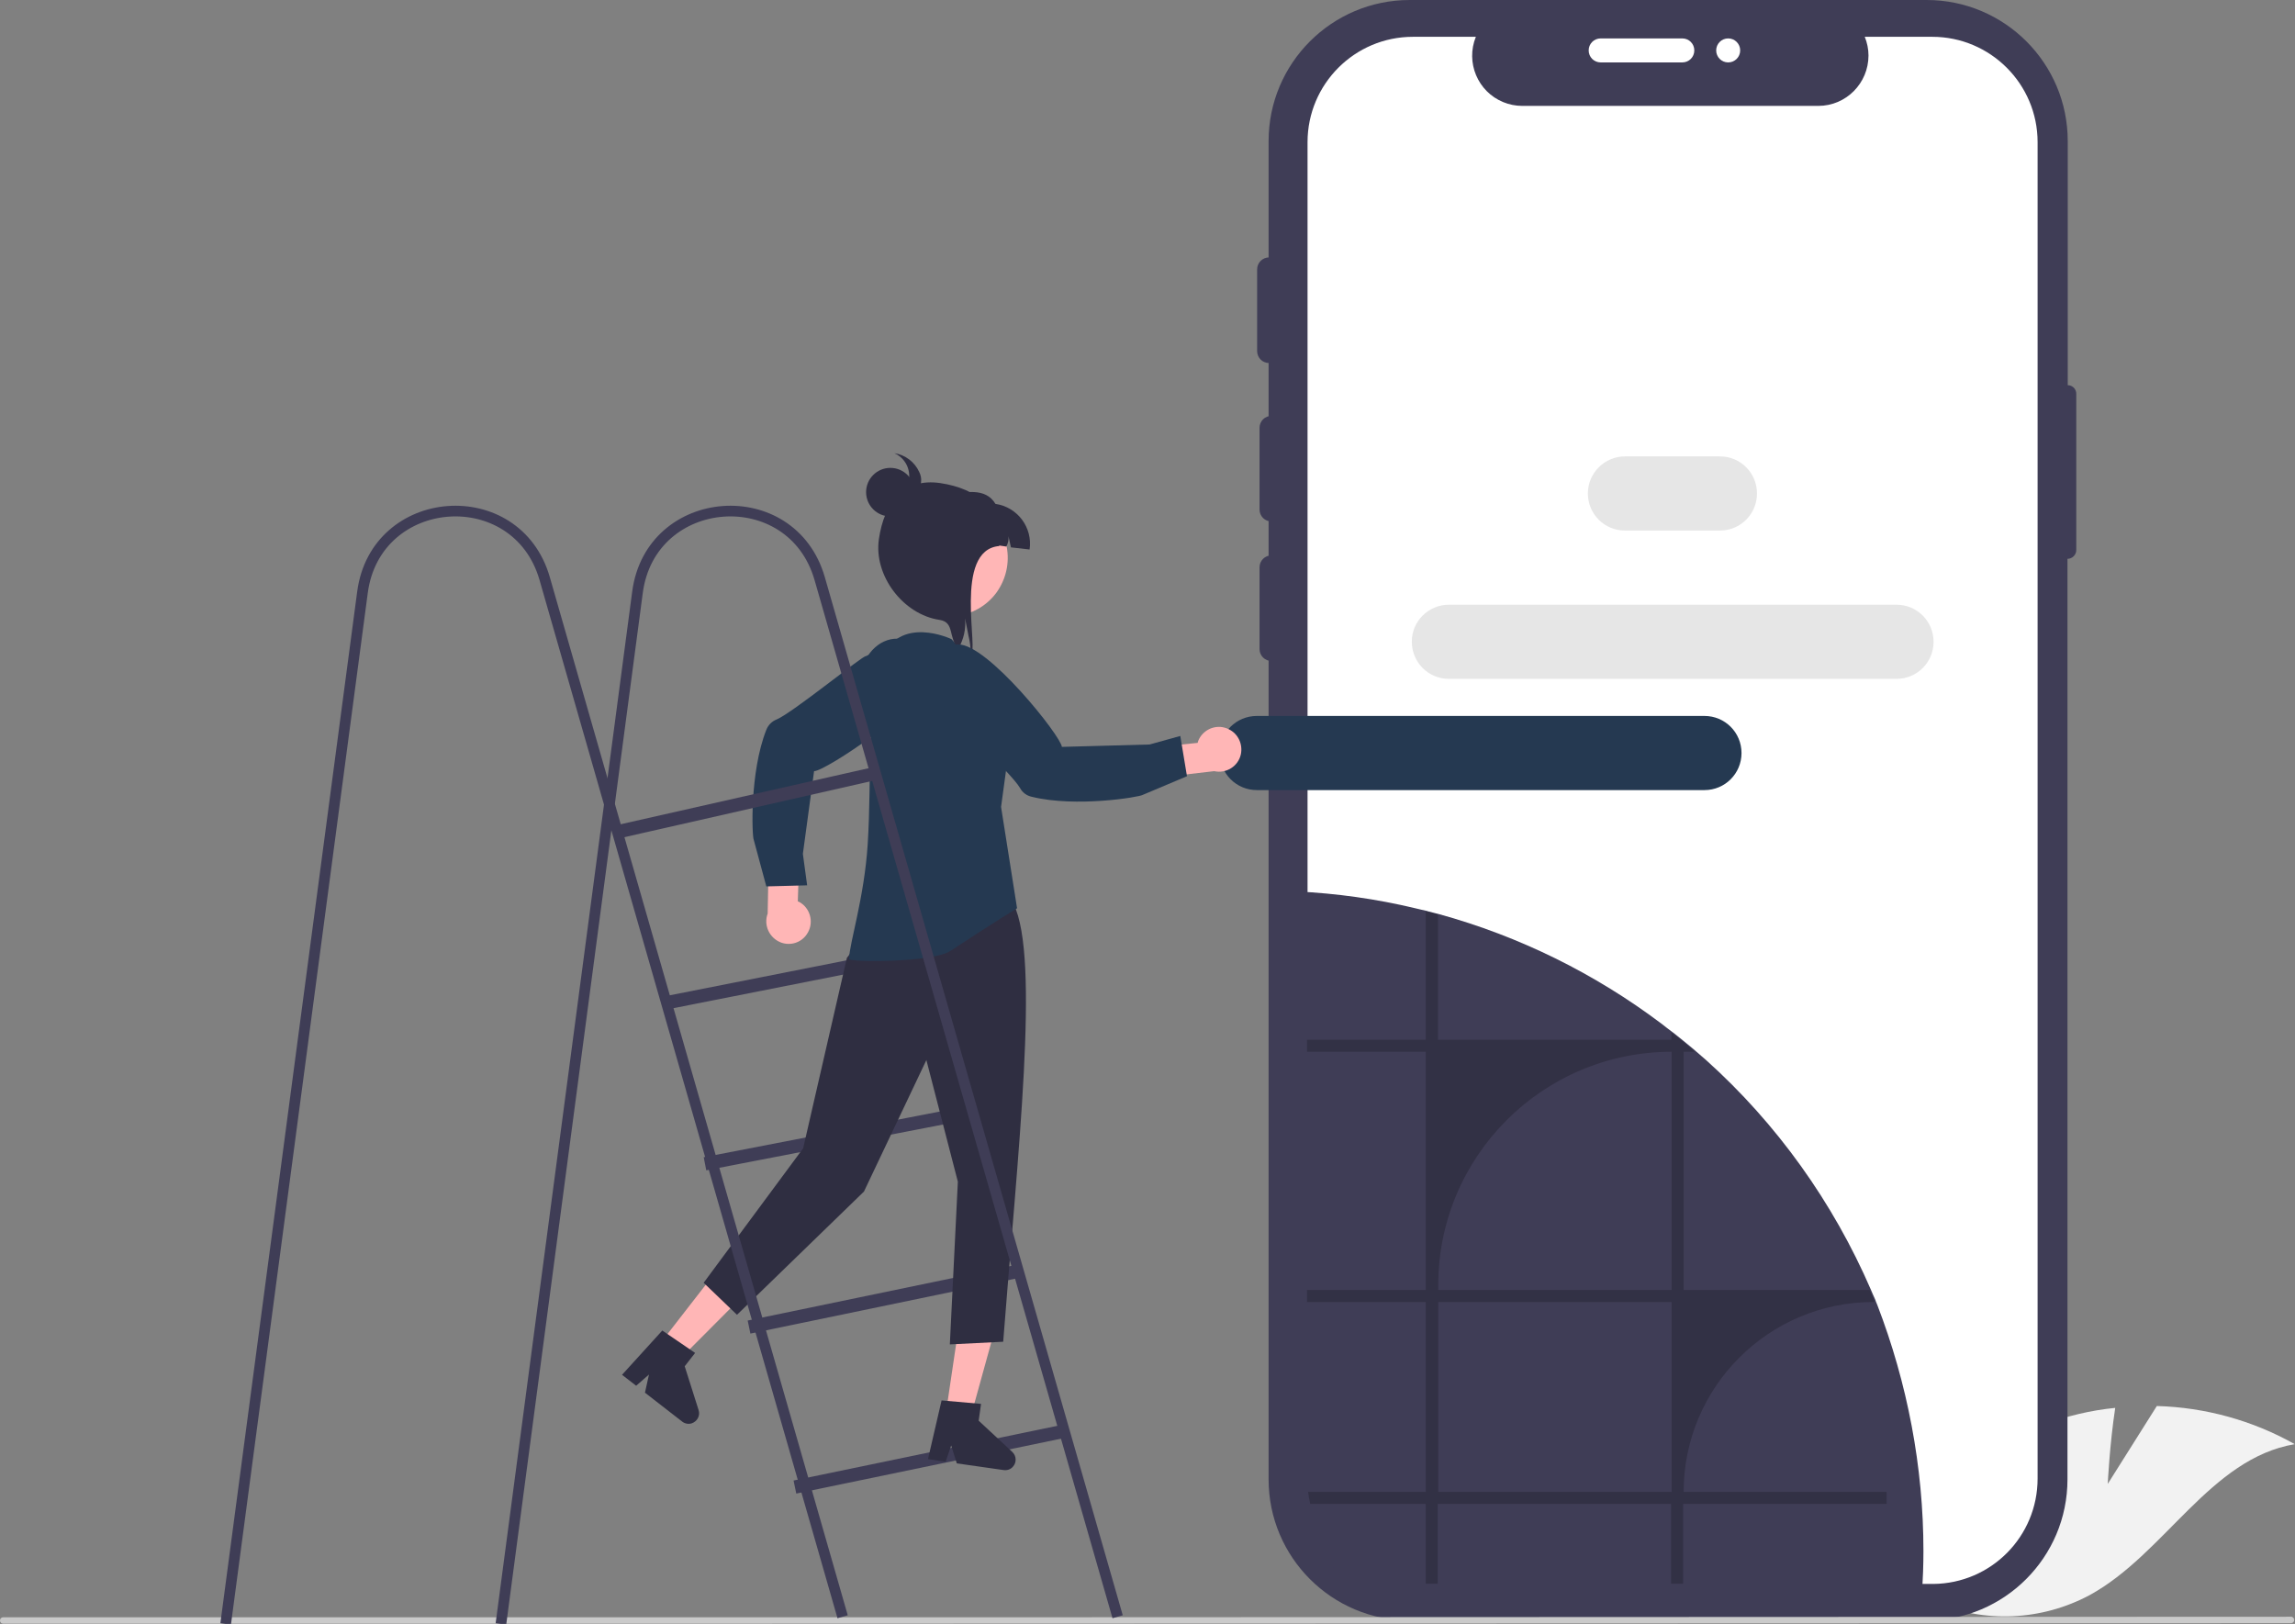 <?xml version="1.0" encoding="utf-8"?>
<!-- Generator: Adobe Illustrator 24.1.2, SVG Export Plug-In . SVG Version: 6.00 Build 0)  -->
<svg version="1.1" id="Layer_1" xmlns="http://www.w3.org/2000/svg" xmlns:xlink="http://www.w3.org/1999/xlink" x="0px" y="0px"
	 viewBox="0 0 860.4 608.8" style="enable-background:new 0 0 860.4 608.8;" xml:space="preserve">
<rect x="0" y="0" width="860.4" height="608.8" fill="#808080" stroke="none"/>
<style type="text/css">
	.st0{fill:#F2F2F2;}
	.st1{fill:#3F3D56;}
	.st2{fill:#FFFFFF;}
	.st3{opacity:0.2;enable-background:new    ;}
	.st4{fill:#3F3D56;stroke:#3F3D56;stroke-width:3;stroke-miterlimit:10;}
	.st5{fill:#FFB6B6;}
	.st6{fill:#2F2E41;}
	.st7{fill:#253951;}
	.st8{fill:#E6E6E6;}
	.st9{fill:#CACACA;}
	.st10{fill:none;stroke:#3F3D56;stroke-width:4;stroke-miterlimit:10;}
</style>
<path class="st0" d="M790.2,556.3l18.4-29.2c18.1,0.5,35.9,5.4,51.7,14.3c-31.8,5.4-48.6,41.1-76.9,56.6c-18,9.6-39.3,10.6-58.1,2.6
	l-24.5,0.8c11-31,35-55.6,65.7-67.4c8.5-3.2,17.4-5.3,26.5-6.2C790.9,541.6,790.2,556.3,790.2,556.3z"/>
<path class="st1" d="M775.2,144.4L775.2,144.4V52.9c0-29.2-23.7-52.9-52.9-52.9l0,0H528.5c-29.2,0-52.9,23.7-52.9,52.9c0,0,0,0,0,0
	v501.7c0,29.2,23.7,52.9,52.9,52.9l0,0h193.7c29.2,0,52.9-23.7,52.9-52.9V209.5l0,0c1.8,0,3.3-1.5,3.3-3.3c0,0,0,0,0,0v-58.4
	C778.5,145.9,777,144.4,775.2,144.4z"/>
<path class="st2" d="M763.9,53.3v501c0,21.7-17.4,39.3-39.1,39.5c-0.1,0-0.3,0-0.4,0H529.7c-21.8,0-39.5-17.7-39.5-39.5v-501
	c0-21.8,17.7-39.5,39.5-39.5h23.6c-3.9,9.6,0.7,20.6,10.3,24.5c2.2,0.9,4.6,1.4,7.1,1.4h111c10.4,0,18.8-8.5,18.8-18.9
	c0-2.4-0.5-4.8-1.4-7h25.3C746.2,13.8,763.9,31.5,763.9,53.3z"/>
<path class="st1" d="M721.1,581.5c0,5.2-0.2,10.3-0.5,15.4c-0.1,0-0.3,0-0.4,0H525.5c-18.1,0-33.9-12.3-38.3-29.9
	c-0.4-1.5-0.7-3-0.8-4.5c-0.2-1.7-0.3-3.4-0.3-5.1V334.2c15,0.7,29.9,2.8,44.5,6.3c1.4,0.3,2.8,0.7,4.3,1c0.1,0,0.2,0,0.3,0.1
	c1.4,0.4,2.8,0.7,4.3,1.1c30.1,8.3,58.3,22.2,83.3,41c1.4,1.1,2.8,2.2,4.3,3.3l0.3,0.2c2.4,1.9,4.7,3.8,7,5.7c0.5,0.4,1,0.9,1.5,1.3
	c1.2,1.1,2.5,2.1,3.7,3.2c26.6,23.9,47.6,53.3,61.8,86.1c0.5,1.1,0.9,2.2,1.4,3.2c0.2,0.4,0.4,0.9,0.5,1.3c0.2,0.4,0.3,0.8,0.5,1.2
	C715.1,518.6,721.1,549.9,721.1,581.5z"/>
<path class="st1" d="M476.7,195.5c-2.5,0-4.5-2-4.5-4.5v-30.6c0-2.5,2-4.5,4.5-4.5c2.5,0,4.5,2,4.5,4.5l0,0V191
	C481.2,193.5,479.1,195.5,476.7,195.5z"/>
<path class="st1" d="M475.8,136.1c-2.5,0-4.5-2-4.5-4.5v-30.6c0-2.5,2-4.5,4.5-4.5c2.5,0,4.5,2,4.5,4.5l0,0v30.6
	C480.3,134,478.2,136.1,475.8,136.1z"/>
<path class="st2" d="M595.6,18.9c0-2.5,2-4.5,4.5-4.5h30.6c2.5,0,4.5,2,4.5,4.5c0,2.5-2,4.5-4.5,4.5c0,0,0,0,0,0h-30.6
	C597.6,23.4,595.6,21.4,595.6,18.9z"/>
<path class="st1" d="M476.7,247.8c-2.5,0-4.5-2-4.5-4.5v-30.6c0-2.5,2-4.5,4.5-4.5c2.5,0,4.5,2,4.5,4.5v30.6
	C481.2,245.8,479.1,247.8,476.7,247.8z"/>
<circle class="st2" cx="647.9" cy="18.9" r="4.5"/>
<path class="st3" d="M631.2,559.3c0-39.3,31.9-71.2,71.2-71.2c0,0,0,0,0,0h0.4c-0.2-0.4-0.4-0.9-0.5-1.3c-0.4-1.1-0.9-2.2-1.4-3.2
	h-69.7v-89.3h4.2c-0.5-0.5-1-0.9-1.5-1.3c-2.3-2-4.6-3.9-7-5.7l-0.3-0.2v2.7h-87.5v-47c-1.4-0.4-2.8-0.8-4.3-1.1
	c-0.1,0-0.2,0-0.3-0.1v48.2h-44.5v4.5h44.5v89.3h-44.5v4.5h44.5v71.2h-44.1c0.2,1.5,0.5,3,0.8,4.5h43.3v29.9h4.5v-29.9h87.5v29.9
	h4.5v-29.9h76.3v-4.5L631.2,559.3z M626.7,559.3h-87.5v-71.2h87.5V559.3z M626.7,483.6h-87.5v-1.8c0-48.3,39.2-87.5,87.5-87.5V483.6
	z"/>
<rect x="298.3" y="546.2" transform="matrix(0.979 -0.203 0.203 0.979 -103.632 82.017)" class="st4" width="101.1" height="2"/>
<rect x="281.1" y="486.2" transform="matrix(0.979 -0.203 0.203 0.979 -91.816 77.293)" class="st4" width="101.1" height="2"/>
<rect x="264.8" y="425.4" transform="matrix(0.982 -0.19 0.19 0.982 -75.274 67.589)" class="st4" width="100.1" height="2"/>
<rect x="249.7" y="365.3" transform="matrix(0.981 -0.194 0.194 0.981 -65.339 64.865)" class="st4" width="98" height="2"/>
<polygon class="st5" points="339.3,315.3 320.1,362 382.7,361.6 376.4,315.1 "/>
<polygon class="st5" points="354.6,529.9 363.9,531.2 373.6,496.1 359.9,494.1 "/>
<path class="st6" d="M353,525l14.8,1.3l-0.9,6.3l12.6,11.7c1.6,1.5,1.7,4,0.2,5.6c-0.9,1-2.2,1.4-3.5,1.2l-17.5-2.5l-2.1-6.7
	l-2.1,6.1l-6.6-1L353,525z"/>
<polygon class="st5" points="247.3,503.9 254.7,509.7 280.5,483.8 269.5,475.3 "/>
<path class="st6" d="M248.3,498.8l12.3,8.4l-3.9,5l5.2,16.4c0.7,2.1-0.5,4.3-2.6,5c-1.2,0.4-2.6,0.1-3.6-0.7l-13.9-10.8l1.5-6.8
	l-4.8,4.2l-5.3-4.1L248.3,498.8z"/>
<path class="st6" d="M323.7,350.9l-6.2,8.2l-16.4,71.4l-37.3,50.4l12.5,12l47.6-46.2l23.4-49.3l11.8,45.6l-3,61l20-1
	c5.4-70.8,13.9-143.6,3.9-164.1l0,0c-13.3,11.6-30.8,17.2-48.4,15.5L323.7,350.9z"/>
<path class="st7" d="M356.7,239.6l15.8,17.3c3.5,3.8,5.7,8.6,6.3,13.7l0,0c0.3,2.3,0.2,4.7-0.1,7l-3.4,24.9l6,38c0,0-8.6,5.2-25,16
	c-6.7,4.4-38,4.3-38,3c0.2-6.2,5.7-22.8,7-43c1.6-25-0.5-54.8,5-69C336.9,230.1,356.7,239.6,356.7,239.6z"/>
<path class="st5" d="M302.5,350.2c2.6-3.8,1.6-9-2.1-11.6c-0.4-0.3-0.8-0.5-1.3-0.7l0.6-19l-11.4-3.2l-0.5,26.8
	c-1.6,4.3,0.6,9.1,4.9,10.8C296.3,354.7,300.4,353.4,302.5,350.2L302.5,350.2z"/>
<path class="st7" d="M287.3,273.6c0.7-1.8,2.1-3.2,3.9-3.9c6.1-2.6,32.4-24.1,33.4-23.7l8.4-4.1c0.3,0,8.5,0.2,12.6,4.8
	c1.7,2,2.5,4.6,2.1,7.1c-1.2,10.9-38.5,35.4-42.5,35.3l-4.2,31l1.6,11.8l-15.3,0.4l-4.7-17.4C281.9,313.6,281,289.5,287.3,273.6z"/>
<ellipse transform="matrix(0.144 -0.99 0.99 0.144 34.7 550.396)" class="st7" cx="335.6" cy="255.1" rx="15.5" ry="13"/>
<polygon class="st4" points="233.7,312.4 233.3,310.4 326.2,289.4 326.2,291.4 "/>
<path class="st8" d="M609.2,171.1h35.6c7.7,0,13.9,6.2,13.9,13.9v0c0,7.7-6.2,13.9-13.9,13.9h-35.6c-7.7,0-13.9-6.2-13.9-13.9v0
	C595.3,177.3,601.6,171.1,609.2,171.1z"/>
<path class="st8" d="M543.2,226.7h167.8c7.7,0,13.9,6.2,13.9,13.9v0c0,7.7-6.2,13.9-13.9,13.9H543.2c-7.7,0-13.9-6.2-13.9-13.9v0
	C529.2,233,535.5,226.7,543.2,226.7z"/>
<path class="st7" d="M471.2,268.4h167.8c7.7,0,13.9,6.2,13.9,13.9v0c0,7.7-6.2,13.9-13.9,13.9H471.2c-7.7,0-13.9-6.2-13.9-13.9v0
	C457.2,274.6,463.5,268.4,471.2,268.4z"/>
<path class="st9" d="M860.1,607.3c0,0.7-0.5,1.2-1.2,1.2c0,0,0,0,0,0l-592.7,0.2l-2.1,0l-122.3,0h-2l-104.1,0h-2l-32.5,0
	c-0.7,0-1.2-0.5-1.2-1.2s0.5-1.2,1.2-1.2l32.8,0h2l104.1,0h2l121.4,0h2.1l103.4,0h1.4l488.6-0.2
	C859.6,606.1,860.1,606.7,860.1,607.3C860.1,607.3,860.1,607.3,860.1,607.3z"/>
<path class="st5" d="M373.4,222.4c-7.3,9.6-21,11.6-30.6,4.3c-9.6-7.3-11.6-21-4.3-30.6c7.3-9.6,21-11.6,30.6-4.3
	c4,3,6.9,7.4,8.1,12.3c0.1,0.3,0.1,0.5,0.2,0.8C378.6,211.1,377.1,217.4,373.4,222.4z"/>
<path class="st6" d="M379,205.2c-0.6-2.7-0.3-1.3-0.9-4.1c0.1,1.3-0.2,2.6-0.8,3.8l-25.7-3.8l2.2-15c8-1.9,15.7-3.4,19.4,2.8
	c8.3,1.2,14,8.9,12.8,17.1L379,205.2z"/>
<path class="st6" d="M363.9,245.5c0-0.3,0-0.6,0-0.9c0-2.1-0.3-4.2-0.8-6.2c-0.4-2.2-0.9-4.4-1.3-6.6c0.4,3.9-0.5,7.9-2.5,11.3
	c-3.9-4-1.3-9.8-7-10.7c-13.7-2-24.8-16.6-22.8-30.3c2-13.7,9.3-23,23-21c13.7,2,23.8,9.9,22.1,23.6
	C357.2,206.2,367.2,244.5,363.9,245.5z"/>
<circle class="st6" cx="333.8" cy="184.5" r="9.1"/>
<path class="st6" d="M344.6,176.9c-1.7-3.7-5.2-6.4-9.3-7c4.8,2.1,6.9,7.7,4.7,12.5c-0.5,1.1-1.2,2.1-2.1,3l1.8-1.6
	c1,0.9,2.5,1,3.7,0.3c1.1-0.7,1.8-2,1.9-3.3C345.5,179.4,345.2,178.1,344.6,176.9z"/>
<path class="st5" d="M460.7,273.4c-4.1-2.1-9.1-0.4-11.2,3.7c-0.2,0.4-0.4,0.9-0.5,1.4l-18.9,1.9l-1.6,11.8l26.7-3.1
	c4.5,1,9-1.8,10-6.3C466,279,464.2,275.1,460.7,273.4L460.7,273.4z"/>
<path class="st7" d="M386.8,298.7c-1.9-0.4-3.5-1.6-4.4-3.3c-3.3-5.7-28.2-28.9-27.9-30l-5.2-7.7c0-0.3-0.9-8.5,3.1-13.1
	c1.7-1.9,4.2-3,6.8-3c11-0.3,38.6,34.4,38.9,38.4l32.9-0.9l11.5-3.2l2.5,15.1l-16.6,7C427.2,298.8,403.4,302.8,386.8,298.7z"/>
<path class="st10" d="M187.8,608.8L239,222c5-37.6,57.8-41.5,68.3-5.1L419,606.1"/>
<path class="st10" d="M84.6,608.8L135.9,222c5-37.6,57.8-41.5,68.3-5.1l111.7,389.2"/>
</svg>
